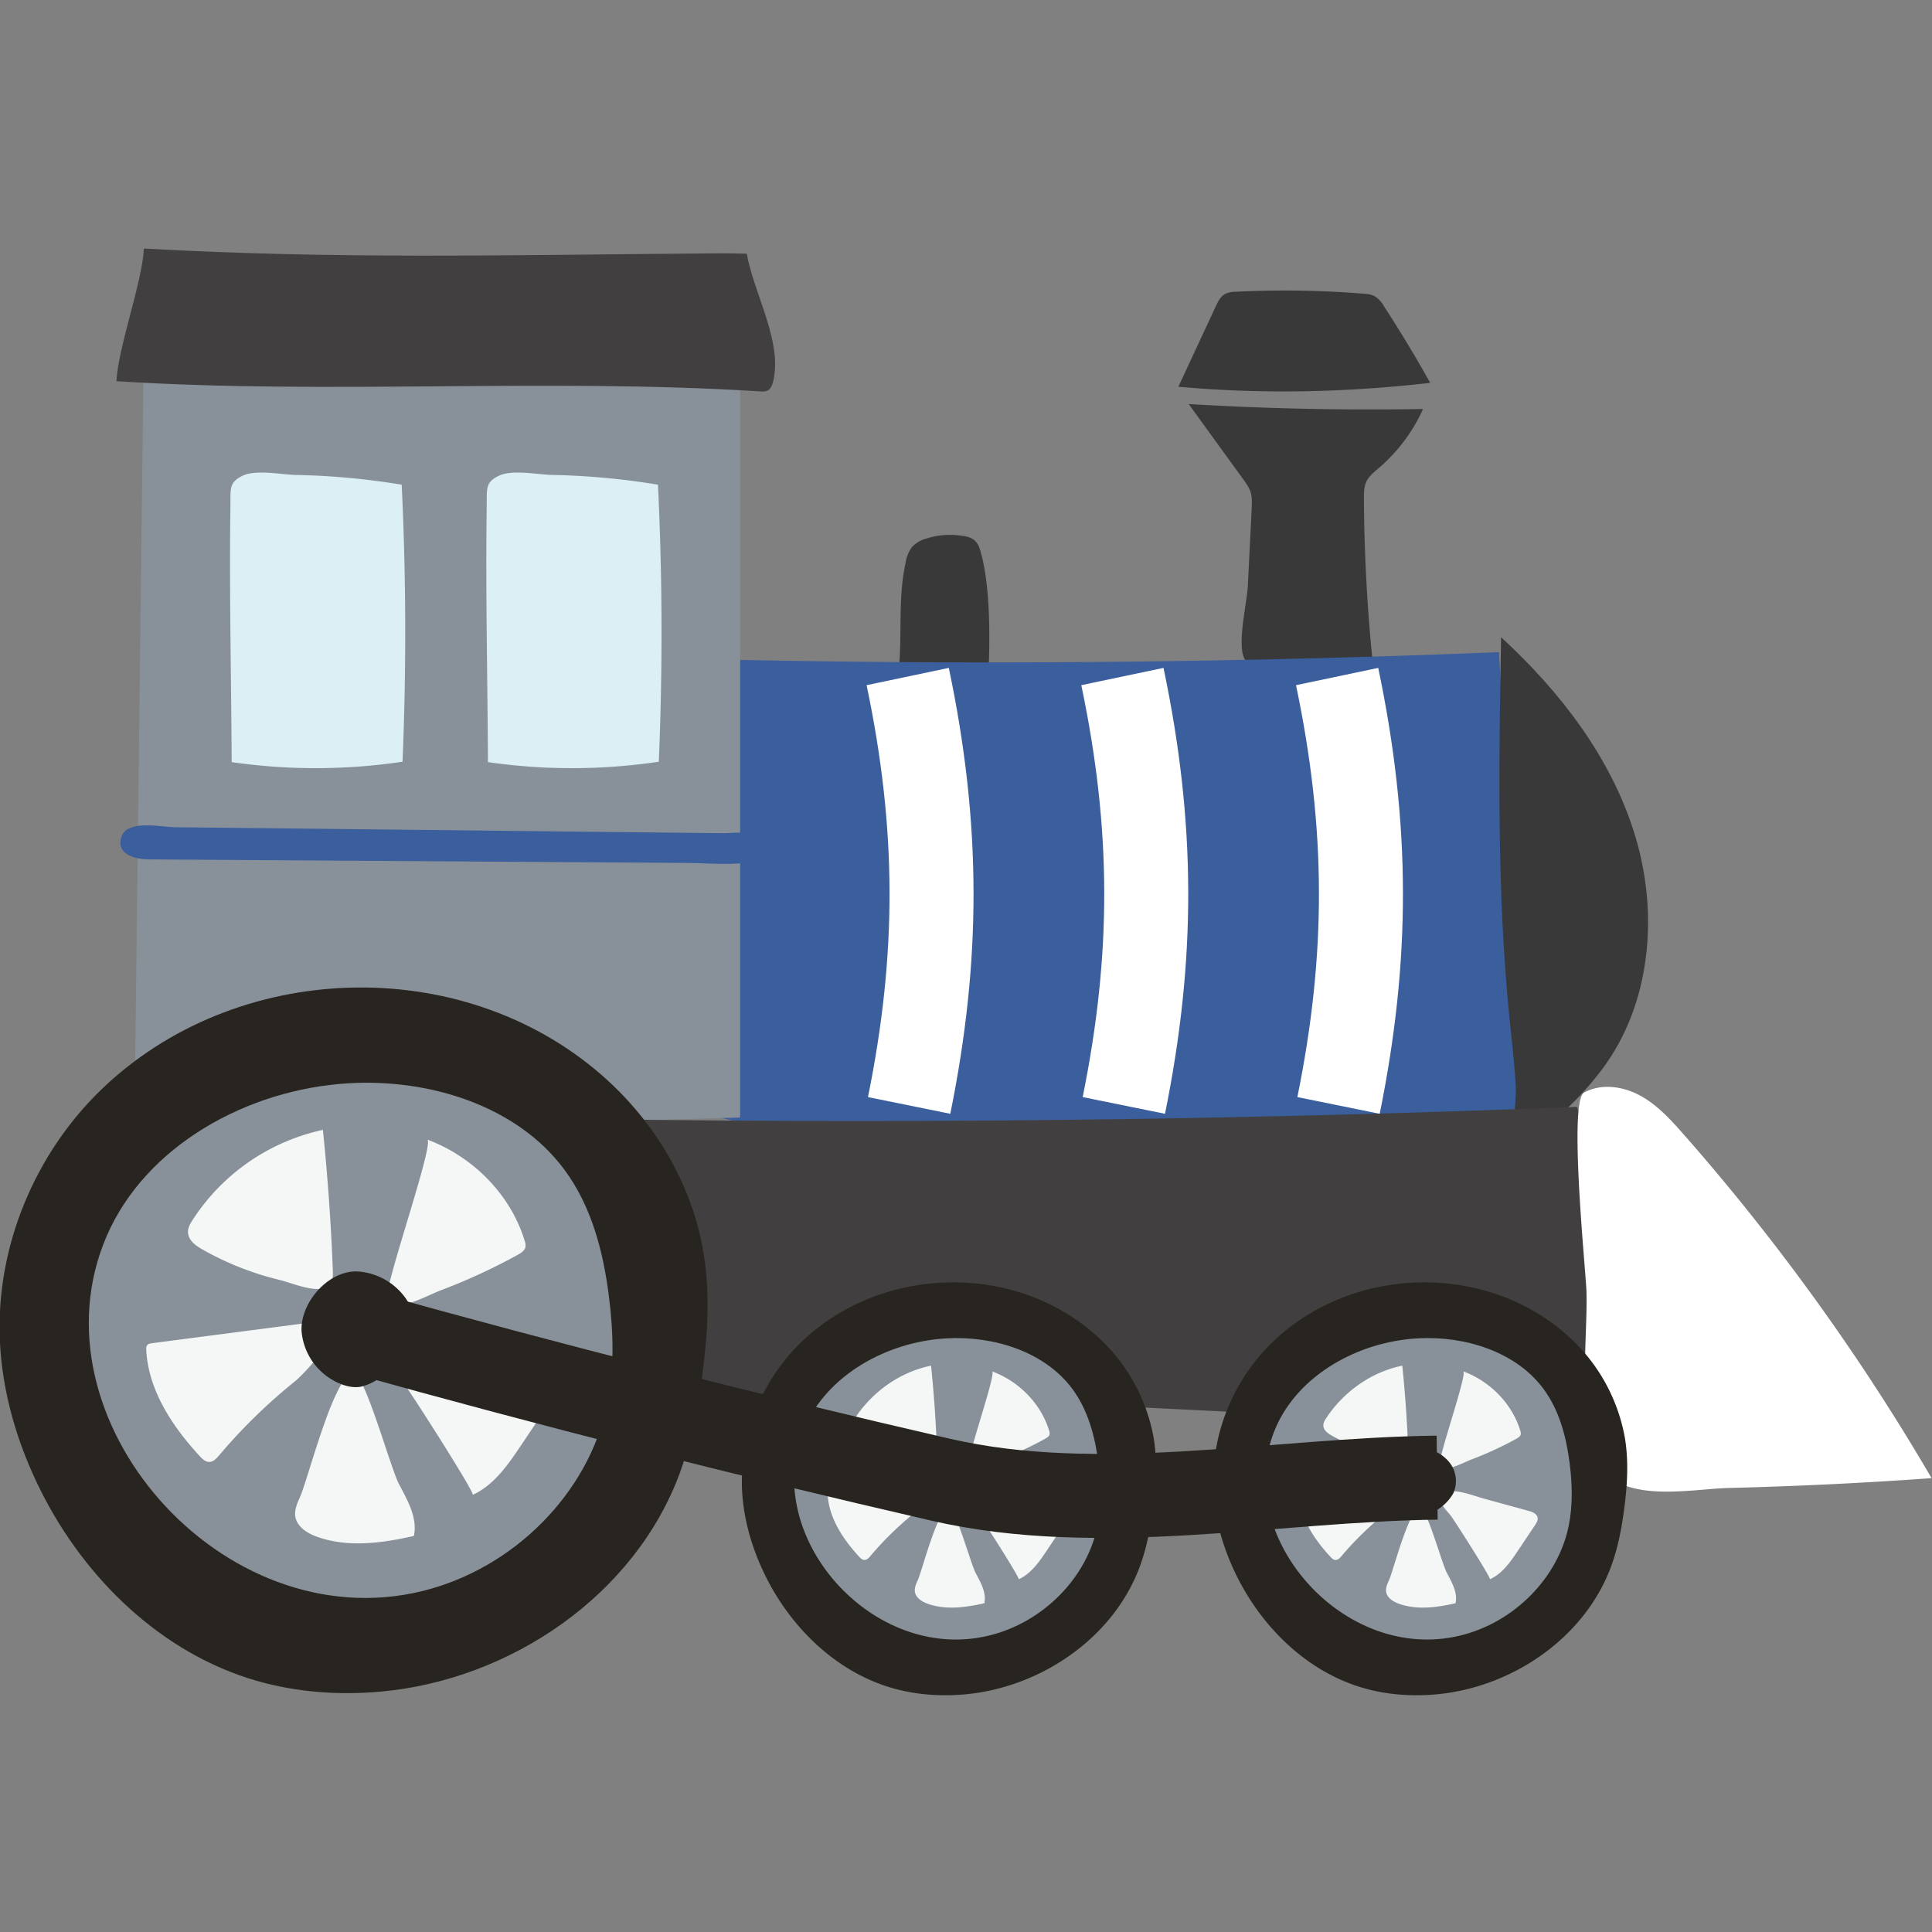 <?xml version="1.0" encoding="utf-8"?>
<svg version="1.1" xmlns="http://www.w3.org/2000/svg" xmlns:xlink="http://www.w3.org/1999/xlink" x="0px" y="0px"
	 viewBox="0 0 23 23" style="enable-background:new 0 0 100 100;" xml:space="preserve">
	 <rect x="0" y="0" width="23" height="23" fill="#808080" stroke="none"/>
	 <path
      d="M14.901 6.055c.003-.068.007-.137-.015-.202-.018-.053-.051-.099-.084-.145l-.651-.898c.929.056 1.859.075 2.79.059-.12.267-.3.508-.522.699-.059.05-.122.1-.155.17-.027.062-.027.132-.027.2.004.673.041 1.347.112 2.016-.292-.003-1.418.136-1.537-.117-.085-.182.033-.659.043-.863l.046-.919zM17.026 4.558a15.353 15.353 0 0 0-.551-.913.332.332 0 0 0-.108-.118c-.041-.023-.09-.027-.137-.031a11.8 11.8 0 0 0-1.516-.023.294.294 0 0 0-.128.026c-.056.03-.086.092-.113.149l-.445.956c1.008.091 1.994.068 2.998-.046zM10.782 6.696a.425.425 0 0 1 .072-.18.354.354 0 0 1 .176-.105.911.911 0 0 1 .359-.04c.134.013.232.026.276.167.132.428.122 1.118.098 1.565-.001.011-.618.034-.673.037-.083.005-.279.053-.353.02-.09-.041-.05-.075-.04-.17.048-.432-.012-.857.085-1.294z"
      fill="#393939"
    />
    <path
      d="M8.644 7.853c3.067.064 6.136.034 9.201-.089.1 1.907.216 3.834.316 5.741-3.106.294-6.259.277-9.349-.152-.085-.012-.171-.024-.248-.059-.324-.147-.358-.585-.357-.941a15.348 15.348 0 0 0-.429-3.666c-.058-.234-.117-.494 0-.704.117-.21.795-.36.866-.13z"
      fill="#3b5e9c"
    />
    <path fill="#889199" d="M1.599 13.504l.119-9.902 7.093.368v9.334z" />
    <path
      d="M8.309 3.018c-2.291.018-4.306.069-6.596-.059-.02.402-.307 1.177-.327 1.579 2.547.162 5.123-.04 7.67.122.036.002.074.003.104-.027.04-.04.054-.123.062-.198.05-.443-.256-.981-.332-1.415-.28-.006-.301-.005-.581-.002z"
      fill="#413f40"
    />
    <path
      d="M17.97 12.12c-.151-1.505-.126-3.022-.1-4.534.711.653 1.322 1.449 1.599 2.374.278.925.185 1.991-.393 2.765-.24.321-.633.727-1.013.871-.073-.174-.009-.461-.018-.655-.014-.275-.047-.548-.075-.821z"
      fill="#393939"
    />
    <path
      d="M4.782 5.77c.053 1.097.056 2.198.01 3.298a7.002 7.002 0 0 1-2.034.005c-.005-1.014-.029-2.03-.015-3.043.003-.212-.019-.287.144-.366.161-.077.46-.014.632-.01.424.008.846.047 1.263.116zM7.833 5.77c.053 1.097.056 2.198.01 3.298a7.002 7.002 0 0 1-2.034.005c-.005-1.014-.029-2.03-.015-3.043.003-.212-.019-.287.144-.366.162-.077.461-.014.633-.01.423.008.845.047 1.262.116z"
      fill="#dbeff5"
    />
    <path
      d="M18.593 16.715c.13-.06.506-.138.503-.281-.02-1.062.057-2.265-.323-3.257-5.835.23-11.68.225-17.515-.017a36.1 36.1 0 0 1-.309 2.536c-.045.285-.072.586.168.747a.63.63 0 0 0 .256.081c1.783.291 3.604.15 5.41.1 3.304-.091 6.607.128 9.909.286.665.032 1.336.061 1.994-.039.032-.045-.041-.14-.093-.156z"
      fill="#413f40"
    />
    <path
      d="M18.858 13.007c.204-.112.463-.076.668.036.204.111.364.287.518.462a26.21 26.21 0 0 1 2.951 4.092c-.805.058-1.611.097-2.418.117-.424.01-1.251.188-1.521-.259-.295-.489-.151-1.534-.17-2.091-.011-.269-.214-2.255-.028-2.357z"
      fill="#fff"
    />
    <path
      d="M1.201 12.976c-.791.766-1.249 1.872-1.203 2.972.026.627.208 1.242.489 1.802.525 1.047 1.438 1.932 2.563 2.258.48.139.987.175 1.484.13 1.547-.14 3.028-1.151 3.562-2.61.133-.364.208-.747.261-1.131.067-.49.099-.989.019-1.477-.134-.822-.588-1.579-1.217-2.125-1.678-1.459-4.361-1.366-5.958.181z"
      fill="#28241f"
    />
    <path
      d="M1.27 14.715c.463-1.072 1.67-1.748 2.881-1.819.968-.057 2.009.272 2.569 1.03.323.437.462.975.529 1.507.054.427.067.864-.021 1.286-.219 1.055-1.11 1.954-2.199 2.222-2.386.585-4.694-2.061-3.759-4.226z"
      fill="#889199"
    />
    <path
      d="M3.571 17.823c-.033.074-.068.153-.055.233.02.121.142.197.258.239.367.131.773.077 1.153-.01.046-.213-.074-.422-.176-.615-.105-.198-.412-1.335-.547-1.324-.226.017-.536 1.261-.633 1.477zM2.61 17.324c-.032.038-.071.081-.121.08-.044-.001-.08-.035-.11-.068-.327-.354-.612-.783-.638-1.264-.001-.019-.001-.04.01-.056.014-.019.039-.023.062-.026l2.012-.262a.158.158 0 0 1 .065 0c.27.072-.287.642-.372.711a6.604 6.604 0 0 0-.908.885zM2.402 14.87c-.077-.044-.163-.109-.164-.204 0-.054.029-.103.058-.147a2.466 2.466 0 0 1 1.548-1.068c.058.563.098 1.129.119 1.695.013.352-.43.141-.636.091a3.537 3.537 0 0 1-.925-.367zM5.627 17.796c.253-.115.42-.357.575-.588l.342-.511c.031-.046.064-.099.054-.154-.014-.081-.108-.118-.188-.14l-.91-.249c-.194-.053-.575-.207-.773-.126-.274.112.006.343.114.49.075.101.82 1.263.786 1.278zM5.086 13.566c.556.207.999.668 1.161 1.209a.142.142 0 0 1 .008.073c-.01.042-.053.069-.093.091-.293.162-.6.303-.915.422-.177.067-.615.317-.637.074-.015-.18.565-1.835.476-1.869z"
      fill="#f5f6f6"
    />
    <path
      d="M3.59 15.847a.744.744 0 0 0 .439.617c.082.037.174.06.263.045a.614.614 0 0 0 .214-.095c.149-.093.297-.203.375-.36a.608.608 0 0 0-.054-.602.764.764 0 0 0-.53-.312c-.364-.048-.725.358-.707.707z"
      fill="#28241f"
    />
    <g>
      <path
        d="M9.537 15.98a2.322 2.322 0 0 0-.704 1.739c.015.367.122.727.286 1.055.307.613.841 1.13 1.5 1.321.281.081.577.102.868.076.905-.082 1.772-.674 2.084-1.527.078-.213.122-.437.152-.662.039-.287.058-.579.011-.864a2.132 2.132 0 0 0-.712-1.244c-.98-.853-2.55-.799-3.485.106z"
        fill="#28241f"
      />
      <path
        d="M9.578 16.997c.271-.627.977-1.023 1.686-1.064.566-.033 1.176.159 1.503.603.189.256.27.571.31.882.032.25.039.505-.012.752-.128.617-.649 1.144-1.287 1.3-1.397.343-2.747-1.205-2.2-2.473z"
        fill="#889199"
      />
      <path
        d="M10.924 18.816c-.02.043-.04.09-.032.136.012.071.083.115.151.14.215.077.452.045.675-.006.027-.125-.043-.247-.103-.36-.061-.116-.241-.781-.32-.775-.133.011-.314.739-.371.865zM10.362 18.524c-.019.023-.042.047-.071.047-.026 0-.047-.021-.064-.04-.191-.207-.358-.458-.374-.739-.001-.011-.001-.024.006-.033.008-.011.023-.013.036-.015l1.177-.153a.097.097 0 0 1 .038 0c.158.042-.168.375-.218.416a3.865 3.865 0 0 0-.53.517zM10.24 17.088c-.045-.026-.096-.064-.096-.119 0-.032.017-.06.034-.086.213-.323.545-.552.906-.625.034.33.057.66.07.992.008.206-.252.083-.372.053a2.072 2.072 0 0 1-.542-.215zM12.127 18.801c.148-.067.246-.209.336-.344l.2-.299c.018-.027.037-.058.032-.09-.008-.048-.063-.069-.11-.082l-.532-.146c-.113-.031-.337-.121-.452-.074-.161.066.004.201.067.287.043.059.479.739.459.748zM11.811 16.326c.326.121.584.391.679.707a.091.091 0 0 1 .005.043c-.006.025-.031.04-.054.053a4.13 4.13 0 0 1-.536.247c-.104.039-.36.186-.372.043-.01-.105.33-1.074.278-1.093z"
        fill="#f5f6f6"
      />
      <path
        d="M10.935 17.66a.435.435 0 0 0 .257.361.266.266 0 0 0 .154.026.351.351 0 0 0 .125-.056.563.563 0 0 0 .219-.211.358.358 0 0 0-.031-.352.449.449 0 0 0-.31-.183c-.213-.027-.424.211-.414.415z"
        fill="#28241f"
      />
    </g>
    <g>
      <path
        d="M15.147 15.98a2.322 2.322 0 0 0-.704 1.739c.015.367.122.727.286 1.055.307.613.841 1.13 1.5 1.321.281.081.577.102.868.076.905-.082 1.772-.674 2.084-1.527.078-.213.122-.437.152-.662.039-.287.058-.579.011-.864a2.132 2.132 0 0 0-.712-1.244c-.981-.853-2.55-.799-3.485.106z"
        fill="#28241f"
      />
      <path
        d="M15.187 16.997c.271-.627.977-1.023 1.686-1.064.566-.033 1.176.159 1.503.603.189.256.27.571.31.882.032.25.039.505-.012.752-.128.617-.649 1.144-1.287 1.3-1.396.343-2.747-1.205-2.2-2.473z"
        fill="#889199"
      />
      <path
        d="M16.534 18.816c-.02.043-.04.09-.032.136.012.071.083.115.151.14.215.077.452.045.675-.006.027-.125-.043-.247-.103-.36-.061-.116-.241-.781-.32-.775-.133.011-.314.739-.371.865zM15.971 18.524c-.019.023-.042.047-.071.047-.026 0-.047-.021-.064-.04-.191-.207-.358-.458-.374-.739-.001-.011-.001-.024.006-.033.008-.011.023-.013.036-.015l1.177-.153a.097.097 0 0 1 .038 0c.158.042-.168.375-.218.416-.191.156-.37.327-.53.517zM15.85 17.088c-.045-.026-.096-.064-.096-.119 0-.032.017-.06.034-.086.213-.323.545-.552.906-.625.034.33.057.66.07.992.008.206-.252.083-.372.053a2.058 2.058 0 0 1-.542-.215zM17.737 18.801c.148-.067.246-.209.336-.344l.2-.299c.018-.027.037-.058.032-.09-.008-.048-.063-.069-.11-.082l-.532-.146c-.113-.031-.337-.121-.452-.074-.161.066.004.201.067.287.043.059.479.739.459.748zM17.42 16.326c.326.121.584.391.679.707a.091.091 0 0 1 .005.043c-.006.025-.031.04-.054.053a4.13 4.13 0 0 1-.536.247c-.104.039-.36.186-.372.043-.009-.105.33-1.074.278-1.093z"
        fill="#f5f6f6"
      />
      <path
        d="M16.545 17.66a.435.435 0 0 0 .257.361.266.266 0 0 0 .154.026.351.351 0 0 0 .125-.056.563.563 0 0 0 .219-.211.358.358 0 0 0-.031-.352.449.449 0 0 0-.31-.183c-.213-.027-.425.211-.414.415z"
        fill="#28241f"
      />
    </g>
    <path
      d="M4.391 15.872l-.111-.016c2.292.639 4.598 1.225 6.916 1.759 1.9.438 3.963-.001 5.913-.024"
      fill="none"
      stroke="#28241f"
      strokeWidth="0.532"
      strokeLinecap="round"
      strokeLinejoin="round"
      strokeMiterlimit="10"
    />
    <path
      d="M8.613 9.919c.097.001.244-.026.33.025s.111.136.087.245c-.026.138-.564.086-.845.084l-6.419-.042c-.133-.001-.401-.049-.317-.278.073-.198.489-.106.625-.105l1.596.017 3.164.035 1.779.019z"
      fill="#3b5e9c"
    />
    <path
      d="M10.806 8.054c.377 1.794.374 3.347.017 5.106M13.362 8.054c.377 1.794.374 3.347.017 5.106M15.918 8.054c.377 1.794.374 3.347.017 5.106"
      fill="none"
      stroke="#fff"
      strokeWidth="0.154"
      strokeLinecap="round"
      strokeLinejoin="round"
      strokeMiterlimit="10"
    />
  </svg>